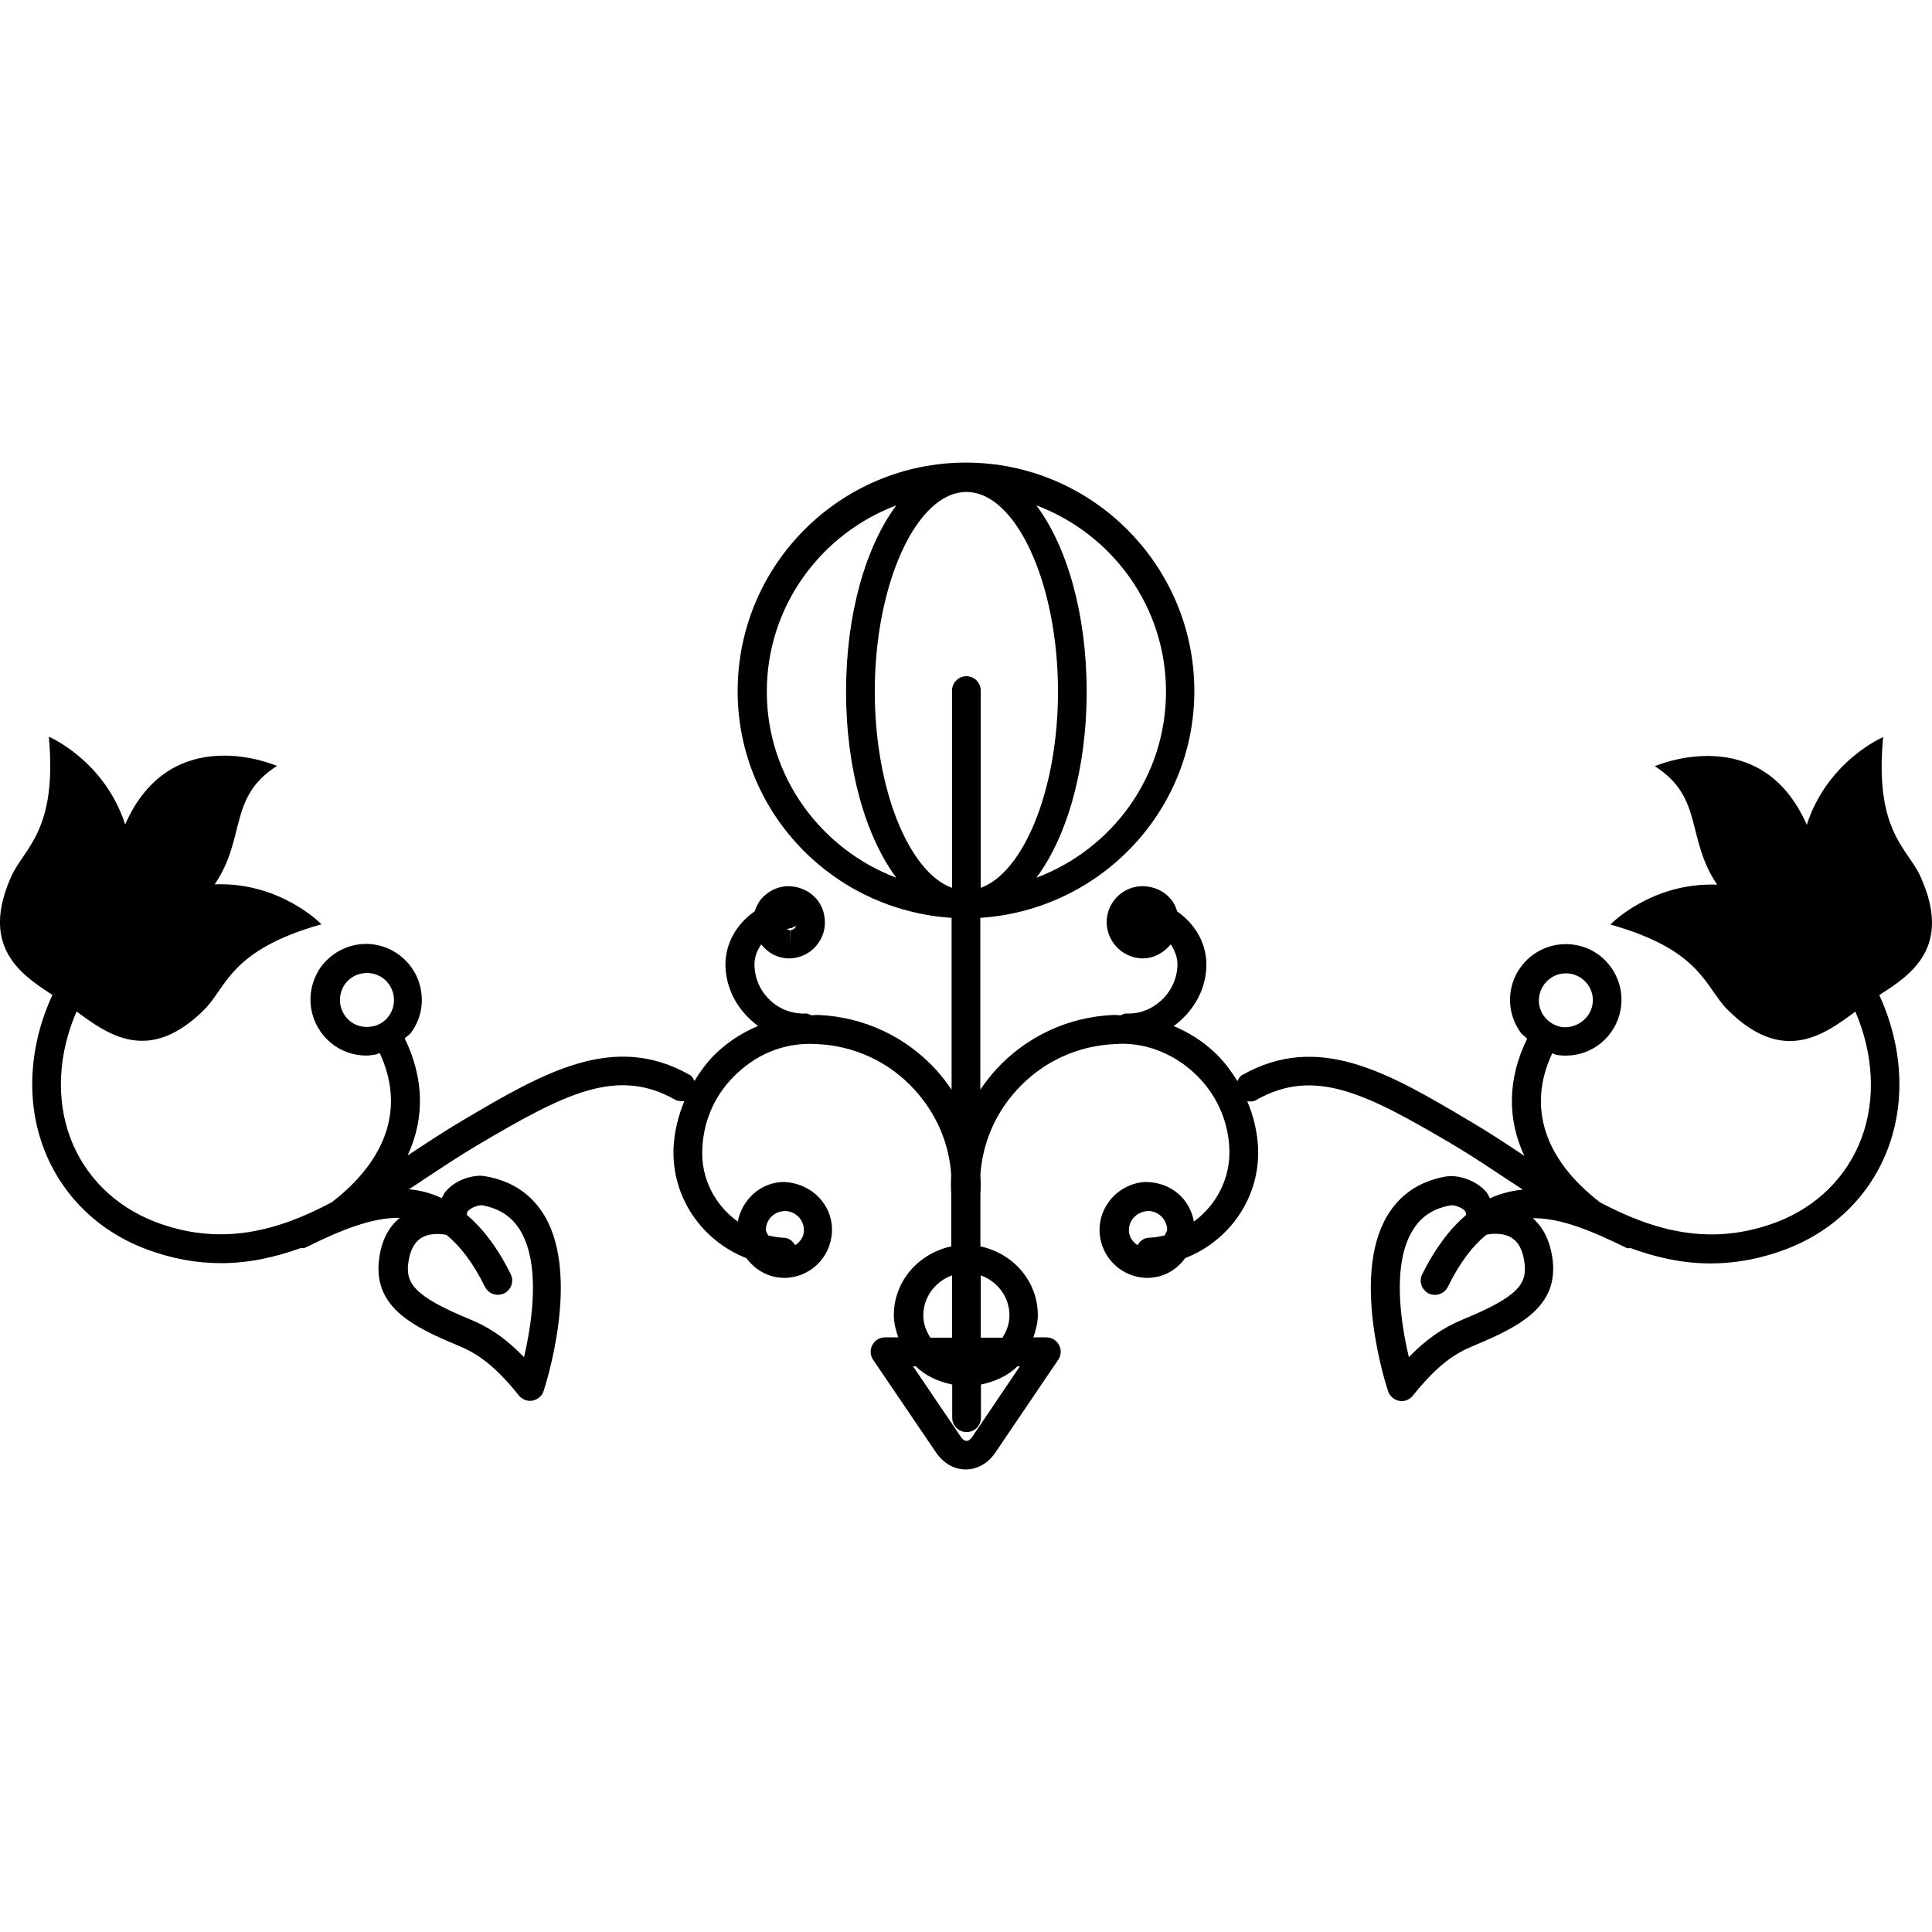 <?xml version="1.0" encoding="iso-8859-1"?>
<!-- Generator: Adobe Illustrator 16.0.0, SVG Export Plug-In . SVG Version: 6.00 Build 0)  -->
<!DOCTYPE svg PUBLIC "-//W3C//DTD SVG 1.1//EN" "http://www.w3.org/Graphics/SVG/1.1/DTD/svg11.dtd">
<svg version="1.1" id="Capa_1" xmlns="http://www.w3.org/2000/svg" xmlns:xlink="http://www.w3.org/1999/xlink" x="0px" y="0px"
	 width="181.607px" height="181.606px" viewBox="0 0 181.607 181.606" style="enable-background:new 0 0 181.607 181.606;"
	 xml:space="preserve">
<g>
	<g>
		<path d="M180.531,82.408c-1.218-2.7-4.346-4.227-3.518-13.121c0,0-5.231,2.223-7.177,8.245c-4.34-9.882-14.28-5.508-14.28-5.508
			c4.619,2.942,2.89,6.761,5.858,11.135c-6.191-0.242-10.041,3.747-10.041,3.747c8.606,2.409,8.907,5.906,10.995,7.983
			c5.231,5.253,9.107,2.368,12.034,0.201c1.698,3.949,1.957,8.231,0.564,11.938c-1.371,3.607-4.177,6.392-7.899,7.826
			c-6.202,2.378-11.602,0.849-16.675-1.841c-5.258-4.061-6.84-8.996-4.482-14.006c0.121,0.031,0.242,0.11,0.374,0.143
			c0.307,0.058,0.591,0.078,0.896,0.078c2.548,0,4.715-1.829,5.158-4.34c0.242-1.381-0.074-2.773-0.876-3.923
			c-0.796-1.14-2.004-1.909-3.386-2.142c-2.89-0.484-5.553,1.45-6.054,4.251c-0.242,1.371,0.068,2.758,0.865,3.907
			c0.169,0.264,0.442,0.433,0.664,0.654c-1.84,3.749-1.888,7.535-0.269,11.006c-0.006,0-0.006,0-0.006,0
			c-1.708-1.14-3.417-2.268-5.115-3.26c-7.614-4.52-14.201-8.411-21.415-4.318c-0.227,0.121-0.321,0.354-0.427,0.564
			c-0.633-1.019-1.351-1.983-2.268-2.816c-1.107-1.023-2.373-1.782-3.724-2.362c1.74-1.276,2.985-3.243,3.069-5.548
			c0.09-2.173-1.055-4.05-2.737-5.224c-0.142-0.475-0.363-0.928-0.722-1.294c-0.617-0.665-1.467-1.052-2.511-1.086
			c-1.84,0-3.312,1.427-3.401,3.262c-0.053,1.869,1.419,3.451,3.28,3.53c0.011,0,0.084,0,0.095,0c1.087,0,2.015-0.548,2.647-1.318
			c0.391,0.58,0.664,1.256,0.633,2.015c-0.11,2.589-2.357,4.62-4.836,4.482c-0.189-0.011-0.337,0.116-0.506,0.169
			c-0.222,0-0.443-0.042-0.665-0.031c-4.261,0.179-8.194,2.014-11.074,5.157c-0.537,0.591-1.012,1.233-1.45,1.866V86.276
			c11.19-0.73,20.118-9.959,20.118-21.315c0-11.821-9.629-21.477-21.468-21.477c-11.842,0-21.46,9.629-21.46,21.477
			c0,11.361,8.898,20.584,20.11,21.315v16.155c-0.438-0.633-0.913-1.266-1.453-1.866c-2.879-3.144-6.821-4.979-11.063-5.157
			c-0.232-0.011-0.443,0.031-0.675,0.031c-0.168-0.063-0.309-0.18-0.499-0.169c-2.603,0.116-4.741-1.909-4.838-4.482
			c-0.032-0.77,0.242-1.444,0.633-2.015c0.619,0.791,1.55,1.318,2.634,1.318c0.021,0,0.108,0,0.113,0
			c0.918-0.053,1.762-0.442,2.365-1.117c0.606-0.676,0.917-1.54,0.87-2.413c-0.056-1.835-1.535-3.262-3.499-3.262c0,0,0,0-0.011,0
			c-0.907,0.034-1.74,0.422-2.365,1.086c-0.34,0.356-0.562,0.81-0.725,1.284c-1.685,1.173-2.819,3.035-2.742,5.234
			c0.108,2.331,1.329,4.256,3.066,5.537c-1.35,0.564-2.613,1.35-3.731,2.362c-0.907,0.823-1.625,1.782-2.247,2.806
			c-0.113-0.211-0.211-0.443-0.433-0.559c-7.192-4.088-13.784-0.201-21.42,4.303c-1.69,1.002-3.396,2.131-5.105,3.259l-0.01,0.011
			c1.622-3.486,1.561-7.256-0.274-11.021c0.221-0.2,0.495-0.354,0.664-0.617c0.804-1.154,1.118-2.547,0.862-3.929
			c-0.496-2.811-3.206-4.746-6.041-4.25c-1.384,0.242-2.586,1.018-3.396,2.141c-0.794,1.16-1.107,2.553-0.865,3.935
			c0.454,2.499,2.608,4.34,5.147,4.34c0.306,0,0.599-0.048,0.907-0.101c0.135-0.021,0.243-0.11,0.372-0.137
			c2.35,5.025,0.768,9.961-4.493,14.021c-5.065,2.7-10.465,4.219-16.664,1.83c-3.715-1.455-6.528-4.219-7.899-7.815
			c-1.411-3.707-1.149-7.989,0.562-11.938c2.932,2.146,6.803,5.041,12.037-0.211c2.088-2.104,2.392-5.569,10.987-7.989
			c0,0-3.86-3.995-10.038-3.752c2.977-4.38,1.237-8.198,5.854-11.13c0,0-9.93-4.385-14.272,5.498
			c-1.943-6.022-7.174-8.248-7.174-8.248c0.814,8.888-2.318,10.434-3.528,13.133c-2.942,6.56,0.828,9.186,3.863,11.137
			c-2.173,4.726-2.529,9.946-0.802,14.46c1.653,4.324,5.012,7.657,9.45,9.376c2.523,0.971,4.915,1.382,7.203,1.382
			c2.616,0,5.094-0.554,7.47-1.413c0.135-0.026,0.304,0.031,0.433-0.037c3.33-1.646,6.262-2.853,8.899-2.811
			c-0.994,0.822-1.674,2.035-1.912,3.66c-0.72,4.608,2.942,6.507,7.425,8.353c1.738,0.728,3.375,1.804,5.68,4.683
			c0.271,0.327,0.648,0.507,1.055,0.507c0.084,0,0.15,0,0.237-0.021c0.485-0.095,0.886-0.433,1.031-0.896
			c0.145-0.433,3.509-10.694,0.097-16.474c-1.205-2.015-3.035-3.26-5.466-3.702c-0.087-0.021-0.454-0.069-0.551-0.069
			c-0.907,0-2.315,0.375-3.267,1.461c-0.171,0.19-0.264,0.433-0.382,0.644c-1.015-0.475-2.051-0.743-3.09-0.833
			c0.472-0.306,0.946-0.602,1.4-0.918c1.674-1.107,3.325-2.204,4.988-3.195c8.213-4.841,13.149-7.446,18.7-4.271
			c0.256,0.121,0.535,0.11,0.801,0.105c-0.562,1.371-0.936,2.826-1.01,4.366c-0.2,4.683,2.687,8.765,6.845,10.389
			c0.789,1.044,1.946,1.782,3.354,1.846c0.021,0,0.168,0.011,0.189,0.011c2.418,0,4.385-1.898,4.499-4.324
			c0.113-2.468-1.825-4.566-4.503-4.693c-2.16,0-3.953,1.64-4.348,3.723c-2.133-1.529-3.473-4.05-3.335-6.834
			c0.113-2.773,1.289-5.305,3.335-7.161c2.025-1.878,4.59-2.869,7.436-2.689c3.523,0.147,6.8,1.677,9.176,4.282
			c2.046,2.235,3.251,5.03,3.452,7.994c-0.034,0.559-0.034,1.097-0.014,1.666c0,0.011,0.019,0.021,0.019,0.032v5.041
			c-3.04,0.644-5.4,3.243-5.4,6.476c0,0.738,0.193,1.414,0.414,2.078h-1.237c-0.506,0-0.965,0.279-1.197,0.717
			c-0.237,0.443-0.206,0.997,0.079,1.397l5.887,8.675c0.696,1.034,1.712,1.625,2.813,1.625c1.076,0,2.115-0.575,2.812-1.625
			l5.874-8.675c0.285-0.4,0.322-0.954,0.085-1.397c-0.232-0.438-0.696-0.717-1.203-0.717h-1.213c0.222-0.664,0.422-1.34,0.422-2.078
			c0-3.248-2.362-5.832-5.399-6.476v-5.052c0-0.011,0.011-0.011,0.011-0.021c0.026-0.559,0.021-1.107-0.011-1.666
			c0.205-2.975,1.397-5.759,3.448-7.994c2.384-2.605,5.659-4.135,9.192-4.282c2.705-0.222,5.389,0.822,7.419,2.679
			c2.036,1.867,3.233,4.398,3.344,7.172c0.11,2.784-1.234,5.295-3.338,6.834c-0.369-2.119-2.151-3.723-4.546-3.723h-0.005
			c-2.479,0.127-4.409,2.226-4.309,4.693c0.11,2.426,2.088,4.313,4.514,4.324c0.021,0,0.164-0.011,0.195-0.011
			c1.402-0.063,2.568-0.796,3.333-1.846c4.166-1.624,7.061-5.706,6.855-10.389c-0.074-1.529-0.438-2.984-1.013-4.355
			c0.274,0.021,0.564,0.042,0.807-0.105c5.548-3.175,10.483-0.569,18.705,4.282c1.656,0.991,3.317,2.099,4.999,3.217
			c0.454,0.295,0.918,0.59,1.382,0.906c-1.028,0.105-2.078,0.349-3.08,0.823c-0.126-0.211-0.205-0.454-0.385-0.644
			c-0.96-1.055-2.367-1.45-3.27-1.45c-0.09,0-0.453,0.037-0.543,0.048c-2.431,0.442-4.271,1.682-5.469,3.701
			c-3.433,5.77-0.058,16.042,0.09,16.475c0.158,0.475,0.564,0.812,1.05,0.907c0.079,0.011,0.142,0.021,0.231,0.021
			c0.401,0,0.786-0.189,1.05-0.517c2.31-2.89,3.934-3.955,5.669-4.672c4.482-1.856,8.142-3.766,7.43-8.364
			c-0.247-1.582-0.88-2.815-1.835-3.639c2.616-0.031,5.517,1.171,8.822,2.795c0.122,0.063,0.27,0,0.396,0.021
			c2.373,0.875,4.862,1.435,7.51,1.435c2.289,0,4.683-0.417,7.198-1.382c4.44-1.725,7.8-5.052,9.45-9.382
			c1.714-4.519,1.376-9.729-0.802-14.465C179.718,91.604,183.495,88.983,180.531,82.408z M74.294,87.254
			c0.201-0.011,0.34-0.147,0.525-0.242c-0.04,0.063-0.05,0.169-0.082,0.2c-0.113,0.132-0.303,0.222-0.464,0.232l-0.026,1.35v-1.35
			c-0.114,0-0.185-0.08-0.277-0.111C74.083,87.317,74.176,87.265,74.294,87.254z M36.577,95.465
			c-0.391,0.564-0.979,0.934-1.653,1.028c-1.448,0.248-2.679-0.696-2.932-2.057c-0.113-0.664,0.032-1.34,0.422-1.909
			c0.382-0.548,0.983-0.928,1.659-1.033c0.145-0.021,0.295-0.032,0.43-0.032c1.231,0,2.27,0.865,2.492,2.1
			C37.117,94.247,36.958,94.922,36.577,95.465z M41.117,115.994c0.454,0,0.762,0.063,0.849,0.085
			c1.268,1.022,2.484,2.594,3.623,4.883c0.237,0.475,0.712,0.749,1.21,0.749c0.197,0,0.403-0.042,0.598-0.138
			c0.67-0.337,0.939-1.139,0.604-1.813c-1.263-2.553-2.661-4.324-4.135-5.579c0.053-0.105,0.021-0.254,0.114-0.333
			c0.334-0.363,0.944-0.554,1.316-0.554h0.01c1.653,0.296,2.827,1.076,3.62,2.405c1.927,3.259,1.063,8.754,0.33,11.876
			c-1.993-2.067-3.602-2.943-5.065-3.555c-5.337-2.184-6.109-3.449-5.791-5.442C38.678,116.812,39.54,115.994,41.117,115.994z
			 M73.841,113.832L73.841,113.832c1.01,0.053,1.771,0.896,1.727,1.878c-0.026,0.59-0.367,1.033-0.82,1.339
			c-0.222-0.369-0.562-0.675-1.016-0.696c-0.535-0.021-1.025-0.105-1.526-0.221c-0.071-0.201-0.222-0.349-0.211-0.57
			C72.022,114.597,72.815,113.832,73.841,113.832z M109.603,65.011c0,8.013-5.073,14.815-12.182,17.495
			c2.869-3.85,4.725-10.178,4.725-17.495c0-7.327-1.855-13.658-4.729-17.508C104.519,50.182,109.603,56.99,109.603,65.011z
			 M72.08,65.011c0-8.016,5.073-14.829,12.174-17.508c-2.863,3.85-4.725,10.181-4.725,17.508c0,7.317,1.861,13.645,4.725,17.495
			C77.168,79.826,72.08,73.023,72.08,65.011z M89.49,119.886v5.854h-2.04c-0.378-0.611-0.66-1.297-0.66-2.077
			C86.79,121.911,87.924,120.45,89.49,119.886z M95.866,128.439l-4.448,6.581c-0.355,0.56-0.765,0.56-1.129,0l-4.458-6.581h0.264
			c0.907,0.907,2.117,1.435,3.412,1.709v3.116c0,0.744,0.596,1.35,1.35,1.35c0.757,0,1.35-0.605,1.35-1.35v-3.116
			c1.303-0.28,2.511-0.802,3.418-1.709H95.866z M94.89,123.662c0,0.78-0.279,1.46-0.654,2.077H92.19v-5.854
			C93.756,120.439,94.89,121.911,94.89,123.662z M90.84,63.563c-0.744,0-1.351,0.608-1.351,1.35v18.544
			c-4.05-1.463-7.261-9.284-7.261-18.446c0-10.17,3.937-18.766,8.612-18.766c4.667,0,8.611,8.596,8.611,18.766
			c0,9.163-3.212,16.983-7.262,18.446V64.913C92.19,64.172,91.586,63.563,90.84,63.563z M109.493,116.121
			c-0.496,0.126-1.019,0.211-1.54,0.231c-0.47,0.021-0.802,0.327-1.023,0.696c-0.453-0.306-0.785-0.749-0.812-1.339
			c-0.048-0.981,0.732-1.825,1.803-1.878c0.949,0,1.746,0.771,1.793,1.729C109.708,115.772,109.555,115.926,109.493,116.121z
			 M137.495,124.036c-1.878,0.775-3.438,1.861-5.062,3.533c-0.744-3.122-1.614-8.633,0.326-11.865
			c0.791-1.329,1.968-2.136,3.671-2.41c0.337,0,0.949,0.164,1.286,0.549c0.09,0.095,0.053,0.242,0.111,0.358
			c-1.466,1.239-2.863,3.027-4.14,5.574c-0.332,0.664-0.063,1.461,0.601,1.809c0.195,0.095,0.401,0.132,0.602,0.132
			c0.496,0,0.976-0.279,1.208-0.754c1.144-2.32,2.356-3.881,3.633-4.904c0.116-0.021,0.396-0.084,0.828-0.084
			c1.587,0,2.452,0.812,2.721,2.589C143.595,120.624,142.857,121.827,137.495,124.036z M147.176,91.494
			c0.147,0,0.301,0.011,0.443,0.031c0.675,0.121,1.255,0.496,1.65,1.044c0.385,0.56,0.548,1.224,0.416,1.889
			c-0.242,1.36-1.603,2.268-2.921,2.077c-0.675-0.126-1.25-0.495-1.656-1.055c-0.39-0.559-0.538-1.224-0.411-1.888
			C144.909,92.391,145.974,91.494,147.176,91.494z"/>
	</g>
</g>
<g>
</g>
<g>
</g>
<g>
</g>
<g>
</g>
<g>
</g>
<g>
</g>
<g>
</g>
<g>
</g>
<g>
</g>
<g>
</g>
<g>
</g>
<g>
</g>
<g>
</g>
<g>
</g>
<g>
</g>
</svg>
